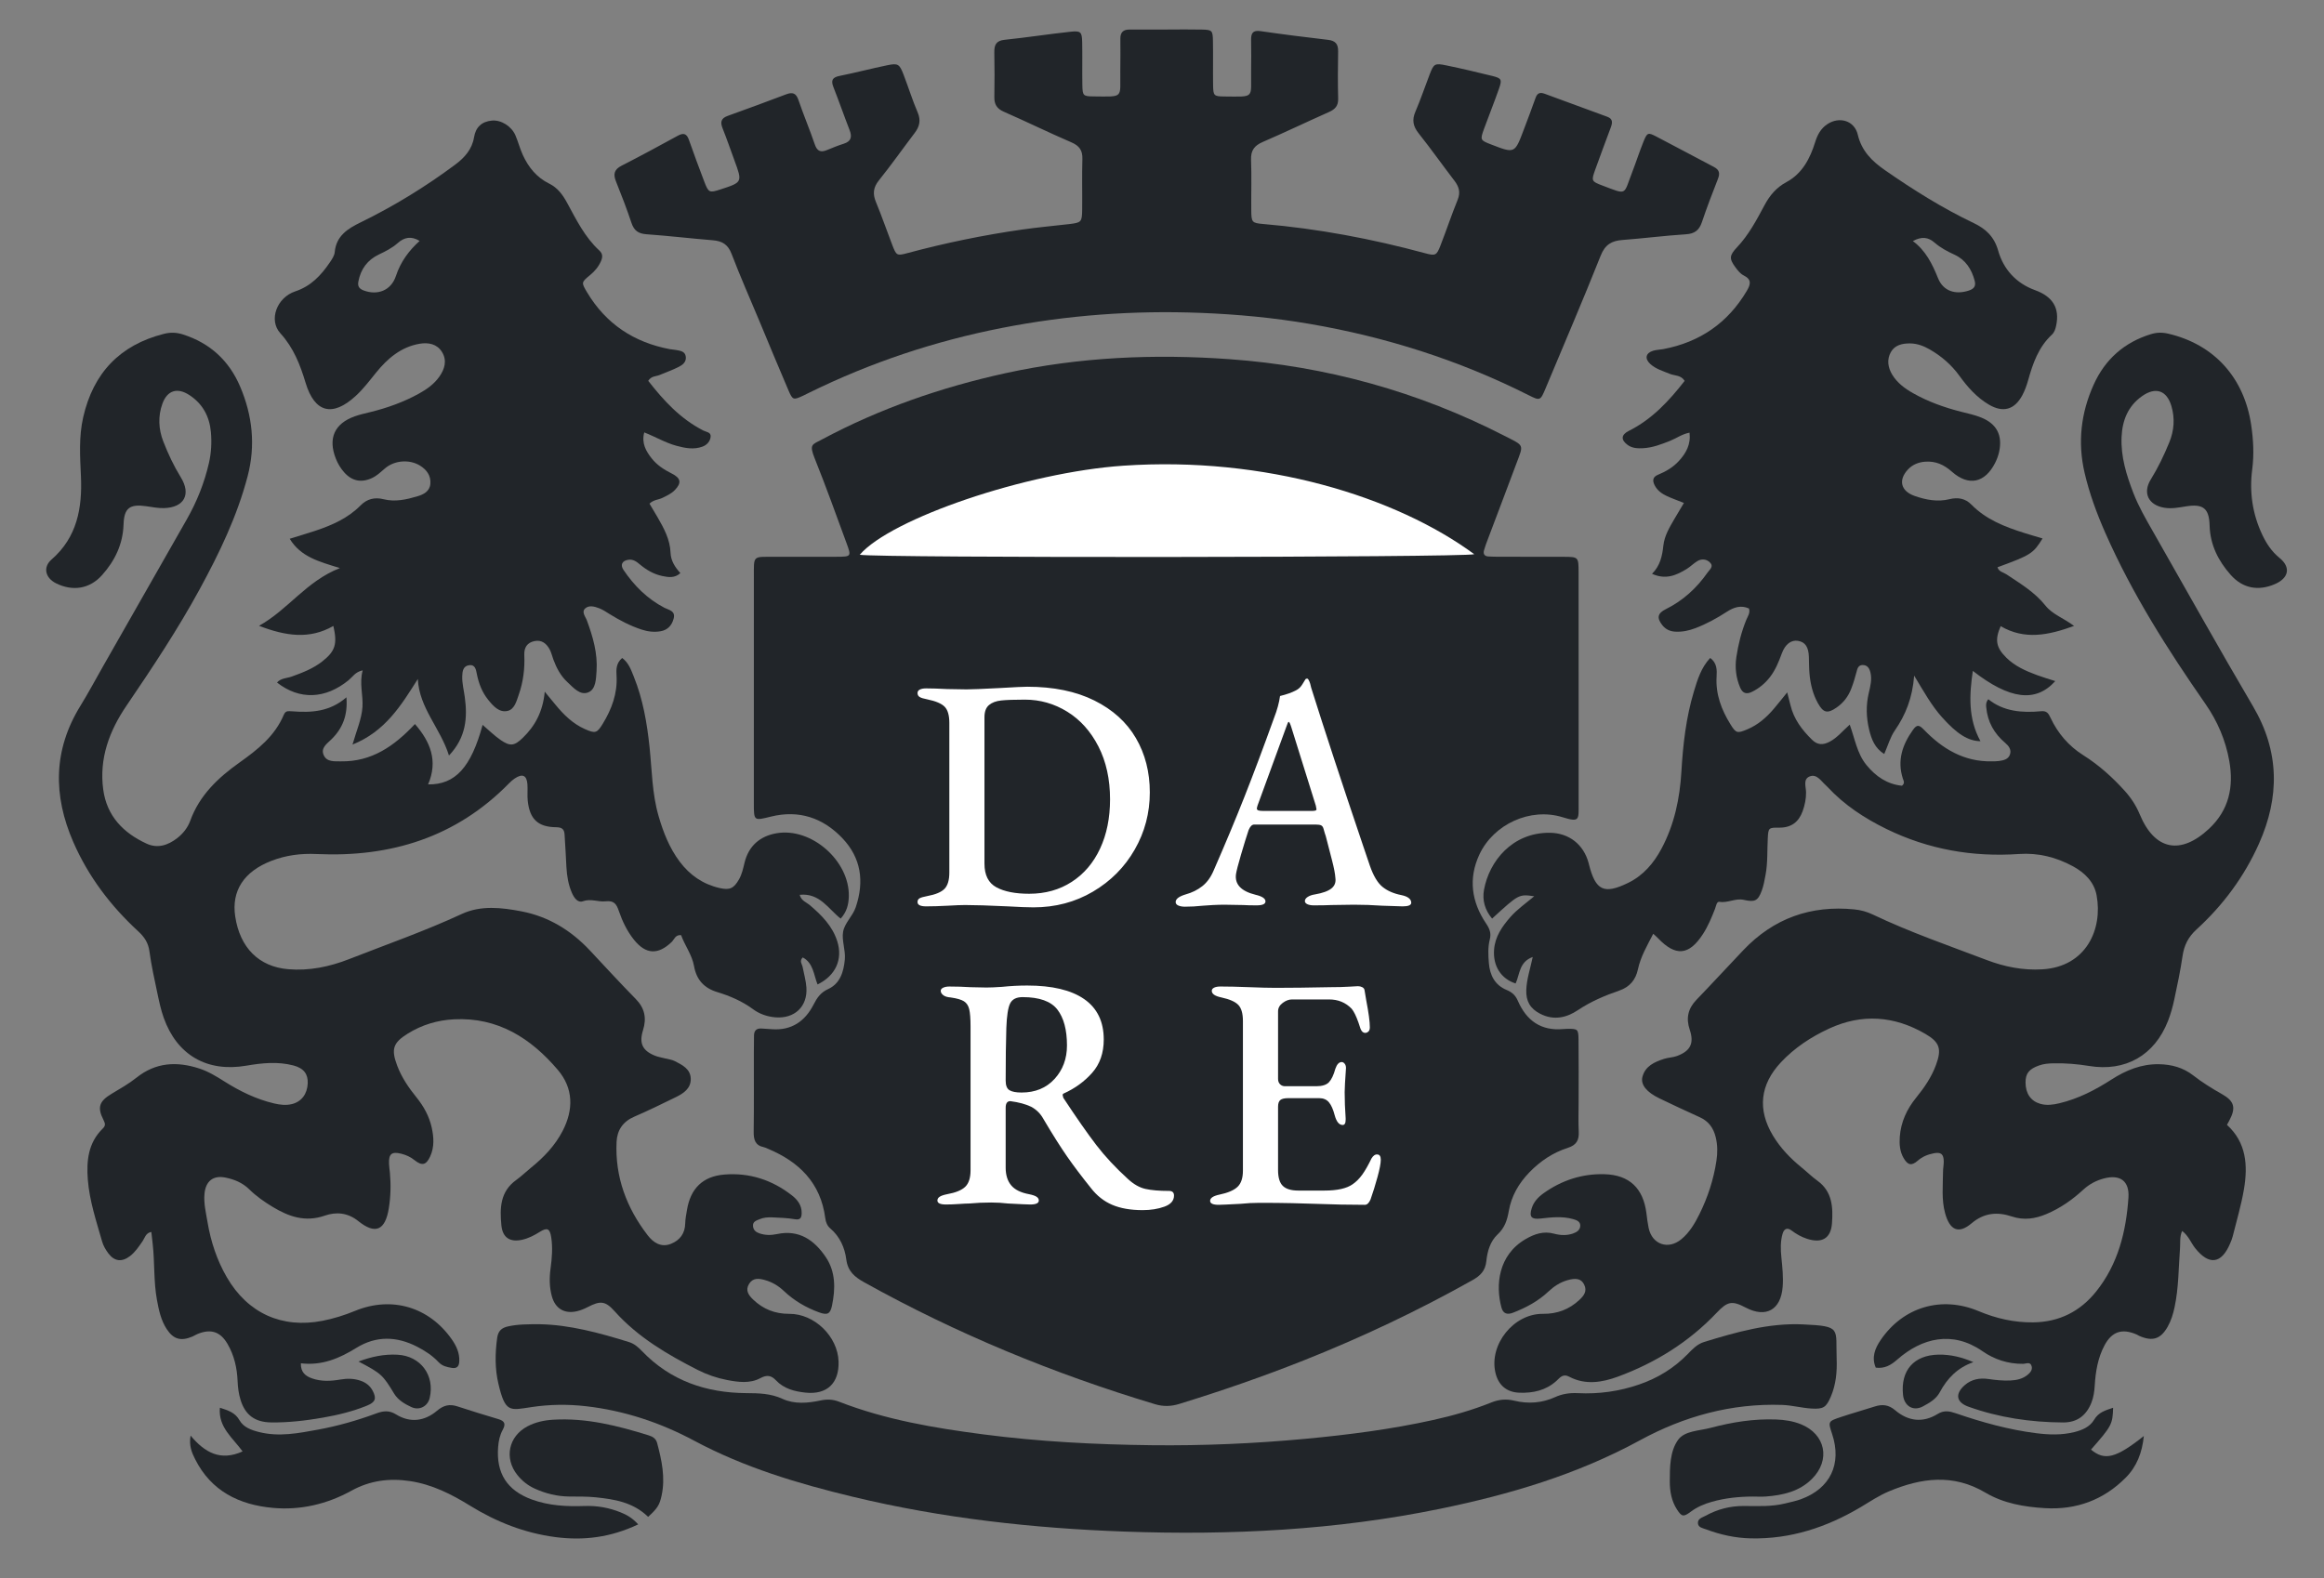 <?xml version="1.0" encoding="utf-8"?>
<!-- Generator: Adobe Illustrator 16.0.0, SVG Export Plug-In . SVG Version: 6.00 Build 0)  -->
<!DOCTYPE svg PUBLIC "-//W3C//DTD SVG 1.1//EN" "http://www.w3.org/Graphics/SVG/1.1/DTD/svg11.dtd">
<svg version="1.1" id="Layer_1" xmlns="http://www.w3.org/2000/svg" xmlns:xlink="http://www.w3.org/1999/xlink" x="0px" y="0px"
	 width="490.943px" height="333.47px" viewBox="0 0 490.943 333.47" enable-background="new 0 0 490.943 333.47"
	 xml:space="preserve">
<rect x="0" y="0" width="490.943" height="333.47" fill="#808080" stroke="none"/>
<g>
	<path fill-rule="evenodd" clip-rule="evenodd" fill="#212529" d="M159.252,145.625c0.001-7.83-0.006-15.659,0.004-23.489
		c0.007-4.968-0.372-4.447,4.631-4.476c4.28-0.025,8.561,0.008,12.841-0.01c3.101-0.013,3.144-0.047,2.108-2.864
		c-2.198-5.975-4.345-11.972-6.715-17.878c-1.235-3.079-0.542-2.944,1.504-4.039c12.236-6.543,25.207-11.031,38.741-14.001
		c15.633-3.432,31.469-4.107,47.339-2.971c20.416,1.463,39.852,6.831,58.111,16.197c4.302,2.206,4.071,1.702,2.453,6.037
		c-1.97,5.28-3.98,10.546-5.967,15.821c-0.294,0.781-0.599,1.562-0.815,2.366c-0.195,0.723,0.101,1.222,0.905,1.269
		c0.729,0.042,1.459,0.057,2.188,0.058c4.594,0.007,9.188-0.008,13.78,0.015c3.062,0.016,3.107,0.044,3.114,3.195
		c0.021,10.544,0.009,21.088,0.009,31.632c0,5.846-0.006,11.692,0.001,17.538c0.004,3.178,0.202,3.785-3.352,2.674
		c-6.819-2.131-14.612,1.437-17.616,7.88c-2.357,5.06-1.657,9.994,1.399,14.536c0.775,1.153,1.144,2.071,0.8,3.417
		c-0.417,1.626-0.324,3.326-0.191,4.988c0.203,2.562,1.278,4.653,3.764,5.678c1.146,0.472,1.86,1.137,2.357,2.285
		c1.804,4.166,4.88,6.399,9.581,5.969c0.312-0.028,0.625-0.048,0.938-0.049c2.132-0.009,2.269,0.058,2.297,2.303
		c0.054,4.384,0.02,8.769,0.021,13.153c0.001,2.088-0.084,4.18,0.025,6.262c0.095,1.817-0.482,2.855-2.336,3.446
		c-3.118,0.996-5.797,2.79-8.099,5.169c-2.244,2.321-3.789,4.991-4.34,8.163c-0.329,1.892-0.854,3.544-2.347,4.931
		c-1.584,1.472-2.186,3.604-2.398,5.669c-0.21,2.055-1.28,3.088-2.946,4.023c-11.484,6.449-23.357,12.069-35.595,16.932
		c-8.638,3.433-17.411,6.466-26.293,9.202c-1.768,0.545-3.379,0.604-5.177,0.063c-21.366-6.434-41.881-14.873-61.39-25.738
		c-2.02-1.125-3.481-2.311-3.807-4.838c-0.321-2.489-1.349-4.823-3.369-6.548c-0.664-0.566-0.96-1.314-1.073-2.188
		c-0.959-7.424-5.51-11.895-12.114-14.661c-0.289-0.121-0.574-0.273-0.876-0.335c-1.813-0.369-2.154-1.577-2.131-3.243
		c0.074-5.532,0.03-11.065,0.035-16.599c0.001-1.252,0.017-2.505,0.032-3.757c0.013-1.026,0.525-1.533,1.563-1.472
		c0.729,0.043,1.458,0.086,2.187,0.142c4.157,0.319,7.018-1.655,8.835-5.207c0.736-1.439,1.483-2.541,3.075-3.271
		c2.53-1.16,3.276-3.623,3.524-6.231c0.19-1.995-0.688-4.006-0.363-5.883c0.323-1.863,2.032-3.281,2.678-5.202
		c1.827-5.431,1.132-10.391-2.822-14.555c-4.097-4.314-9.184-6.039-15.107-4.572c-3.598,0.891-3.599,0.938-3.604-2.821
		C159.245,161.701,159.25,153.663,159.252,145.625z"/>
	<path fill-rule="evenodd" clip-rule="evenodd" fill="#212529" d="M73.182,147.349c0.309,3.794-0.812,6.584-3.184,8.893
		c-0.974,0.948-2.319,1.837-1.592,3.377c0.678,1.437,2.275,1.24,3.616,1.262c6.472,0.104,11.24-3.2,15.636-7.881
		c3.24,3.727,4.924,7.776,2.775,12.752c5.739,0.086,9.079-3.595,11.518-12.576c1.301,1.106,2.47,2.274,3.808,3.195
		c2.023,1.392,2.907,1.249,4.658-0.437c2.616-2.52,4.265-5.563,4.661-9.769c1.01,1.225,1.642,1.991,2.272,2.758
		c1.739,2.117,3.664,4.014,6.214,5.143c2.189,0.969,2.557,0.875,3.781-1.142c1.873-3.087,3.109-6.366,2.902-10.067
		c-0.075-1.328-0.142-2.691,1.188-3.816c1.39,1.029,1.887,2.543,2.452,3.938c1.937,4.781,2.797,9.818,3.332,14.919
		c0.51,4.872,0.525,9.804,1.911,14.565c0.998,3.431,2.281,6.713,4.445,9.601c2.148,2.866,4.927,4.779,8.429,5.586
		c2.151,0.496,3.017,0.091,4.115-1.838c0.629-1.104,0.875-2.332,1.175-3.55c0.872-3.528,3.257-5.572,6.719-6.182
		c7.394-1.302,15.488,5.837,15.299,13.344c-0.043,1.714-0.438,3.274-1.721,4.691c-2.604-2.045-4.427-5.471-8.658-5.028
		c0.333,1.269,1.426,1.573,2.15,2.19c2.492,2.122,4.764,4.4,5.788,7.622c1.206,3.793-0.32,7.258-4.163,9.128
		c-0.818-2.004-0.866-4.516-3.126-5.71c-0.786,0.767-0.141,1.403-0.021,2.048c0.267,1.434,0.695,2.854,0.792,4.298
		c0.271,4.051-2.512,6.657-6.596,6.309c-1.705-0.146-3.311-0.709-4.657-1.7c-2.311-1.701-4.871-2.81-7.577-3.629
		c-2.771-0.839-4.394-2.596-4.905-5.485c-0.423-2.395-1.951-4.351-2.737-6.551c-1.227-0.118-1.435,0.911-1.987,1.441
		c-2.878,2.766-5.458,2.658-7.962-0.459c-1.452-1.808-2.445-3.888-3.196-6.067c-0.475-1.379-0.935-2.281-2.806-2.062
		c-1.545,0.182-3.105-0.629-4.815-0.009c-1.063,0.385-1.845-0.744-2.286-1.744c-0.768-1.741-1.068-3.592-1.173-5.479
		c-0.126-2.29-0.233-4.582-0.389-6.87c-0.072-1.057-0.459-1.543-1.766-1.555c-3.89-0.034-5.619-1.737-6.022-5.627
		c-0.118-1.136,0.022-2.297-0.062-3.438c-0.141-1.919-1.04-2.323-2.681-1.237c-0.431,0.285-0.825,0.641-1.188,1.012
		c-11.193,11.439-25.046,15.688-40.692,14.954c-3.301-0.155-6.449,0.255-9.508,1.437c-5.823,2.25-8.473,6.326-7.662,11.738
		c0.994,6.628,5.004,10.634,11.176,11.163c4.471,0.383,8.769-0.52,12.872-2.126c7.963-3.119,16.042-5.938,23.818-9.545
		c4.031-1.871,8.402-1.365,12.624-0.551c5.716,1.102,10.469,4.026,14.438,8.257c3.215,3.426,6.383,6.897,9.677,10.245
		c1.911,1.942,2.34,4.063,1.55,6.587c-0.868,2.773-0.139,4.33,2.5,5.403c0.668,0.271,1.403,0.382,2.106,0.567
		c0.701,0.186,1.459,0.258,2.09,0.579c1.585,0.808,3.334,1.656,3.383,3.73c0.049,2.055-1.528,3.096-3.161,3.895
		c-2.905,1.422-5.813,2.847-8.781,4.127c-2.396,1.035-3.611,2.853-3.727,5.32c-0.348,7.407,2.104,13.943,6.576,19.745
		c1.188,1.541,2.832,2.636,4.922,1.795c1.889-0.759,2.966-2.199,3.005-4.344c0.017-0.933,0.216-1.864,0.367-2.791
		c0.733-4.504,3.291-7.119,7.878-7.5c5.302-0.44,10.114,1.129,14.313,4.416c1.173,0.919,2.063,2.079,2.04,3.703
		c-0.014,0.986-0.243,1.534-1.479,1.316c-1.533-0.27-3.11-0.309-4.671-0.385c-0.938-0.046-1.89,0.014-2.77,0.394
		c-0.65,0.28-1.448,0.486-1.359,1.458c0.076,0.831,0.609,1.271,1.363,1.526c1.224,0.415,2.453,0.417,3.706,0.148
		c4.667-0.999,7.887,1.277,10.305,4.867c2.111,3.135,2.047,6.733,1.305,10.284c-0.368,1.761-1.003,2.018-2.713,1.396
		c-2.775-1.009-5.299-2.483-7.445-4.52c-1.171-1.111-2.484-1.89-4.019-2.317c-1.262-0.353-2.525-0.512-3.34,0.827
		c-0.825,1.354-0.107,2.368,0.859,3.295c2.137,2.048,4.644,3.038,7.64,3.022c5.332-0.029,10.241,4.785,10.412,10.063
		c0.147,4.596-2.438,7.074-7.003,6.584c-2.301-0.247-4.537-0.812-6.221-2.595c-0.984-1.041-1.903-1.212-3.285-0.468
		c-2.214,1.192-4.68,0.854-7.054,0.396c-2.158-0.418-4.242-1.133-6.2-2.13c-6.436-3.279-12.625-6.902-17.527-12.376
		c-1.989-2.222-3.023-2.283-5.699-0.901c-0.733,0.379-1.521,0.706-2.323,0.887c-2.6,0.587-4.534-0.564-5.25-3.147
		c-0.536-1.934-0.551-3.911-0.278-5.904c0.298-2.176,0.47-4.376,0.141-6.556c-0.287-1.902-0.852-2.159-2.451-1.153
		c-1.163,0.732-2.357,1.348-3.693,1.646c-2.55,0.568-4.13-0.42-4.387-3.041c-0.353-3.594-0.282-7.135,3.119-9.574
		c1.098-0.788,2.071-1.747,3.124-2.599c2.705-2.187,5.078-4.662,6.692-7.777c2.335-4.504,2.289-9.023-1.014-12.906
		c-5.697-6.697-12.662-11.158-21.932-10.684c-3.506,0.179-6.78,1.162-9.766,3.02c-3.125,1.943-3.554,3.287-2.224,6.798
		c0.936,2.469,2.403,4.626,4.052,6.66c1.536,1.896,2.69,3.983,3.223,6.368c0.461,2.064,0.595,4.153-0.323,6.142
		c-0.84,1.818-1.71,2.047-3.33,0.752c-0.855-0.685-1.787-1.091-2.787-1.342c-2.03-0.509-2.666,0.058-2.568,2.164
		c0.029,0.625,0.126,1.247,0.183,1.87c0.229,2.507,0.168,5.006-0.23,7.494c-0.749,4.672-2.831,5.62-6.445,2.712
		c-2.234-1.798-4.692-1.988-7.08-1.154c-4.103,1.434-7.571,0.229-10.986-1.83c-1.793-1.08-3.506-2.285-5-3.753
		c-1.406-1.381-3.139-2.078-4.984-2.456c-2.621-0.536-4.207,0.761-4.446,3.45c-0.179,2.008,0.305,3.949,0.632,5.9
		c0.695,4.149,1.987,8.104,4.114,11.756c4.4,7.554,11.611,10.835,20.186,9.158c2.356-0.46,4.634-1.175,6.87-2.094
		c7.767-3.192,15.661-0.826,20.454,6.033c0.975,1.396,1.659,2.897,1.57,4.651c-0.051,0.997-0.462,1.548-1.587,1.358
		c-1.041-0.176-2-0.373-2.788-1.213c-1.296-1.379-2.882-2.419-4.558-3.276c-4.306-2.202-8.612-2.331-12.815,0.266
		c-3.527,2.179-7.202,3.793-11.716,3.253c-0.056,1.924,0.992,2.72,2.422,3.211c1.934,0.664,3.921,0.563,5.885,0.226
		c1.478-0.253,2.899-0.242,4.32,0.25c1.138,0.394,2.019,1.096,2.567,2.163c0.824,1.604,0.539,2.37-1.213,3.089
		c-3.006,1.232-6.146,1.991-9.341,2.547c-3.605,0.628-7.229,1.053-10.893,1.011c-3.438-0.04-5.493-1.542-6.493-4.774
		c-0.401-1.298-0.568-2.636-0.624-4.007c-0.113-2.741-0.722-5.393-2.109-7.783c-1.536-2.646-3.544-3.273-6.355-2.124
		c-0.385,0.157-0.737,0.394-1.121,0.556c-2.381,1.003-3.965,0.57-5.372-1.57c-1.228-1.869-1.681-4.014-2.079-6.185
		c-0.718-3.925-0.456-7.916-0.9-11.856c-0.093-0.824-0.187-1.648-0.284-2.509c-1.213,0.209-1.377,1.275-1.881,1.997
		c-0.779,1.116-1.525,2.259-2.615,3.096c-1.729,1.328-3.306,1.15-4.602-0.588c-0.553-0.741-1.051-1.598-1.301-2.479
		c-1.226-4.31-2.672-8.582-3.02-13.085c-0.305-3.944,0.07-7.757,3.117-10.748c0.613-0.603,0.629-1.007,0.202-1.839
		c-1.39-2.707-0.888-3.99,1.707-5.547c1.788-1.073,3.627-2.107,5.249-3.403c4.092-3.271,8.553-3.482,13.296-1.932
		c1.899,0.621,3.59,1.66,5.271,2.722c3.281,2.072,6.734,3.768,10.545,4.659c1.239,0.289,2.477,0.432,3.716,0.131
		c2.029-0.493,3.253-2.126,3.352-4.379c0.085-1.931-0.8-3.201-3.026-3.785c-3.292-0.865-6.624-0.525-9.936,0.045
		c-8.308,1.431-14.65-2.219-17.463-10.129c-0.591-1.663-0.963-3.412-1.328-5.145c-0.624-2.96-1.286-5.922-1.69-8.916
		c-0.244-1.803-1.087-3.026-2.368-4.205c-5.825-5.365-10.534-11.571-13.712-18.86c-4.281-9.818-4.26-19.422,1.486-28.75
		c1.696-2.753,3.22-5.613,4.821-8.424c5.891-10.337,11.786-20.672,17.671-31.012c2.129-3.74,3.709-7.695,4.674-11.9
		c0.497-2.167,0.61-4.353,0.417-6.538c-0.292-3.292-1.733-5.989-4.557-7.831c-2.52-1.643-4.661-1.014-5.689,1.835
		c-0.95,2.632-0.829,5.351,0.185,7.963c1.02,2.627,2.216,5.171,3.701,7.583c2.23,3.621,0.718,6.391-3.556,6.512
		c-1.238,0.035-2.489-0.222-3.726-0.399c-3.514-0.504-4.698,0.375-4.811,3.861c-0.136,4.178-1.845,7.685-4.548,10.705
		c-2.616,2.924-6.196,3.461-9.702,1.728c-2.285-1.13-2.83-3.406-0.957-5.036c5.428-4.722,6.504-10.935,6.205-17.596
		c-0.188-4.181-0.465-8.338,0.479-12.467c2.129-9.321,7.72-15.257,17.058-17.623c1.389-0.352,2.658-0.299,3.979,0.119
		c5.726,1.813,9.771,5.531,12.108,11.006c2.614,6.121,3.303,12.446,1.589,18.975c-2.218,8.449-5.97,16.238-10.124,23.858
		c-4.652,8.534-10.022,16.615-15.483,24.647c-3.605,5.302-5.781,11.126-4.896,17.69c0.755,5.599,4.236,9.164,9.164,11.434
		c2.324,1.07,4.502,0.345,6.438-1.145c1.265-0.974,2.26-2.245,2.793-3.719c1.942-5.375,5.91-9.089,10.345-12.244
		c3.892-2.769,7.52-5.611,9.417-10.15c0.229-0.549,0.621-0.791,1.21-0.732c0.208,0.021,0.417,0.015,0.625,0.031
		C65.819,150.63,69.717,150.378,73.182,147.349z"/>
	<path fill-rule="evenodd" clip-rule="evenodd" fill="#212529" d="M420.024,147.753c3.261,2.617,7.155,2.907,11.16,2.536
		c1.163-0.107,1.531,0.401,1.994,1.393c1.53,3.274,3.829,5.958,6.912,7.9c3.298,2.077,6.158,4.656,8.758,7.534
		c1.332,1.474,2.395,3.096,3.176,4.975c3.148,7.568,8.605,8.658,14.623,3.042c4.227-3.946,5.26-8.869,4.29-14.327
		c-0.774-4.366-2.479-8.38-5.025-12.041c-7.997-11.499-15.498-23.291-21.163-36.156c-1.812-4.113-3.361-8.315-4.382-12.704
		c-1.496-6.442-0.771-12.67,1.93-18.648c2.404-5.321,6.432-8.905,12.057-10.639c1.225-0.378,2.391-0.41,3.673-0.112
		c9.656,2.246,16.063,9.258,17.539,19.341c0.455,3.106,0.623,6.199,0.212,9.354c-0.619,4.748,0.046,9.372,2.1,13.744
		c0.891,1.898,1.987,3.58,3.683,4.962c2.423,1.975,1.934,4.245-0.96,5.506c-3.52,1.535-6.825,0.941-9.385-1.953
		c-2.611-2.951-4.327-6.341-4.439-10.419c-0.101-3.63-1.362-4.619-4.952-4.047c-1.547,0.246-3.082,0.563-4.662,0.289
		c-3.308-0.575-4.579-3.11-2.807-5.98c1.545-2.503,2.801-5.124,3.907-7.831c1.021-2.5,1.205-5.079,0.444-7.664
		c-0.984-3.341-3.354-4.111-6.198-2.102c-2.979,2.104-4.173,5.123-4.329,8.623c-0.186,4.159,1.022,8.046,2.497,11.863
		c1.096,2.833,2.614,5.455,4.114,8.084c7.033,12.329,13.941,24.732,21.146,36.959c5.632,9.559,5.671,19.184,1.258,29.062
		c-3.109,6.958-7.575,12.982-13.185,18.106c-1.742,1.591-2.617,3.344-2.95,5.614c-0.453,3.094-1.099,6.164-1.755,9.224
		c-0.326,1.523-0.751,3.046-1.317,4.496c-2.842,7.265-8.971,10.781-16.684,9.512c-2.489-0.409-4.97-0.609-7.479-0.561
		c-1.044,0.02-2.079,0.097-3.083,0.457c-2.107,0.757-2.853,1.67-2.849,3.587c0.004,2.339,1.096,3.933,3.118,4.517
		c1.348,0.389,2.68,0.2,4.019-0.117c4.018-0.95,7.606-2.819,11.051-5.034c3.034-1.95,6.283-3.279,9.979-3.22
		c2.685,0.044,5.142,0.712,7.292,2.395c1.895,1.481,3.938,2.741,6.032,3.923c2.633,1.485,2.999,2.89,1.546,5.605
		c-0.142,0.266-0.287,0.53-0.486,0.896c4.113,3.74,4.433,8.575,3.592,13.578c-0.569,3.385-1.567,6.697-2.394,10.038
		c-0.124,0.503-0.338,0.987-0.541,1.468c-1.824,4.314-4.452,4.646-7.381,0.96c-0.898-1.13-1.364-2.58-2.746-3.629
		c-0.561,1.249-0.36,2.493-0.45,3.675c-0.314,4.159-0.273,8.349-1.15,12.458c-0.308,1.439-0.734,2.836-1.459,4.115
		c-1.481,2.616-3.208,3.156-6.002,1.93c-0.19-0.083-0.36-0.215-0.551-0.297c-3.069-1.329-5.229-0.642-6.795,2.309
		c-1.395,2.627-1.879,5.517-2.055,8.452c-0.076,1.264-0.241,2.491-0.713,3.668c-1.083,2.701-3.013,4.178-5.988,4.161
		c-6.838-0.039-13.522-1.019-19.976-3.331c-2.594-0.93-2.888-2.714-0.784-4.558c1.434-1.257,3.19-1.56,4.997-1.295
		c1.559,0.229,3.108,0.387,4.677,0.312c1.267-0.061,2.498-0.326,3.521-1.129c0.579-0.454,1.14-1.051,0.947-1.85
		c-0.263-1.083-1.191-0.546-1.825-0.539c-3.146,0.032-6.059-0.918-8.554-2.656c-6.372-4.437-12.837-2.806-18.024,1.756
		c-1.344,1.182-2.656,1.947-4.538,1.707c-0.926-2.147-0.178-4.056,1.024-5.824c4.754-7.001,12.851-9.414,20.692-6.124
		c3.711,1.557,7.516,2.429,11.555,2.379c5.492-0.068,9.917-2.31,13.295-6.534c4.618-5.773,6.325-12.642,6.812-19.825
		c0.24-3.553-1.8-4.958-5.203-4.045c-1.638,0.439-3.075,1.202-4.344,2.372c-2.314,2.135-4.885,3.933-7.803,5.154
		c-2.359,0.988-4.725,1.356-7.304,0.497c-2.992-0.997-5.809-0.813-8.481,1.448c-2.755,2.33-4.599,1.475-5.591-2.128
		c-0.792-2.876-0.458-5.808-0.443-8.723c0.004-0.729,0.152-1.456,0.153-2.185c0.002-1.569-0.56-2.073-2.14-1.754
		c-1.215,0.246-2.349,0.675-3.352,1.557c-1.308,1.148-2.1,0.938-2.96-0.511c-0.835-1.405-0.947-2.978-0.831-4.552
		c0.231-3.122,1.494-5.842,3.451-8.248c1.723-2.118,3.255-4.359,4.2-6.933c1.223-3.327,0.805-4.771-2.222-6.534
		c-6.566-3.83-13.409-4.354-20.369-1.135c-3.811,1.763-7.299,4.052-10.195,7.152c-4.39,4.697-4.968,9.975-1.655,15.474
		c1.58,2.624,3.672,4.797,6.04,6.721c1.132,0.921,2.178,1.954,3.357,2.808c3.162,2.29,3.305,5.641,3.065,8.997
		c-0.229,3.201-2.149,4.278-5.275,3.263c-1.196-0.39-2.277-1.007-3.292-1.77c-0.906-0.681-1.57-0.319-1.866,0.703
		c-0.474,1.633-0.425,3.308-0.257,4.976c0.21,2.08,0.434,4.16,0.272,6.251c-0.375,4.859-3.529,6.625-7.793,4.385
		c-2.917-1.532-3.86-1.324-6.158,1.099c-5.85,6.168-12.895,10.549-20.821,13.476c-3.369,1.243-6.92,1.835-10.334,0.017
		c-1.336-0.711-1.966,0.244-2.676,0.886c-2.25,2.031-4.944,2.607-7.833,2.505c-2.728-0.098-4.47-1.627-5.069-4.264
		c-1.351-5.936,3.87-12.467,10.034-12.403c2.998,0.031,5.518-0.911,7.684-2.921c0.964-0.895,1.731-1.861,1.027-3.279
		c-0.588-1.183-1.65-1.461-3.563-0.897c-1.529,0.451-2.816,1.285-3.984,2.387c-2.154,2.032-4.726,3.41-7.478,4.473
		c-1.189,0.459-2.076,0.227-2.43-1.06c-1.289-4.691-0.73-11.115,5.1-14.498c1.858-1.078,3.776-1.741,5.97-1.15
		c1.325,0.356,2.673,0.437,4.014-0.022c0.858-0.293,1.572-0.782,1.553-1.727c-0.018-0.867-0.866-1.144-1.549-1.334
		c-2.262-0.632-4.556-0.371-6.843-0.109c-1.929,0.222-2.43-0.351-1.865-2.169c0.421-1.356,1.352-2.349,2.471-3.151
		c3.854-2.768,8.187-4.181,12.913-4.048c5.271,0.148,8.192,2.996,8.851,8.255c0.129,1.036,0.252,2.077,0.466,3.097
		c0.735,3.504,4.133,4.679,6.904,2.394c1.732-1.429,2.85-3.334,3.824-5.297c1.773-3.572,3.001-7.34,3.596-11.292
		c0.25-1.659,0.252-3.318-0.152-4.976c-0.476-1.95-1.5-3.382-3.376-4.225c-2.854-1.283-5.685-2.623-8.507-3.977
		c-2.684-1.287-4.027-2.889-3.599-4.548c0.595-2.295,2.56-3.152,4.581-3.807c0.885-0.285,1.866-0.288,2.732-0.61
		c2.85-1.058,3.646-2.696,2.678-5.559c-0.82-2.425-0.362-4.458,1.419-6.307c3.332-3.459,6.584-6.994,9.892-10.477
		c6.404-6.743,14.257-9.55,23.488-8.625c1.373,0.138,2.638,0.491,3.887,1.086c7.828,3.734,16.025,6.557,24.118,9.633
		c3.729,1.417,7.615,2.181,11.655,1.945c9.333-0.543,12.815-8.526,11.495-15.641c-0.525-2.831-2.51-4.781-4.984-6.128
		c-3.553-1.932-7.34-2.887-11.432-2.604c-9.778,0.677-19.138-0.965-27.976-5.284c-4.628-2.262-8.89-5.056-12.427-8.856
		c-0.143-0.152-0.29-0.302-0.445-0.44c-0.987-0.88-1.861-2.401-3.354-1.809c-1.44,0.573-0.772,2.186-0.761,3.356
		c0.015,1.391-0.262,2.711-0.72,3.983c-0.827,2.301-2.427,3.514-4.983,3.483c-2.194-0.026-2.264,0.065-2.381,2.177
		c-0.144,2.604,0.014,5.227-0.473,7.808c-0.212,1.124-0.406,2.272-0.803,3.338c-0.798,2.147-1.45,2.467-3.793,1.936
		c-1.768-0.4-3.376,0.714-5.159,0.412c-0.575-0.098-0.704,0.93-0.919,1.482c-0.722,1.851-1.478,3.681-2.564,5.354
		c-2.931,4.513-5.765,4.761-9.494,0.842c-0.281-0.296-0.597-0.56-0.992-0.927c-1.288,2.506-2.665,4.836-3.238,7.526
		c-0.473,2.215-1.733,3.717-3.92,4.473c-3.055,1.056-5.998,2.291-8.73,4.122c-2.393,1.604-5.096,2.27-7.992,0.787
		c-2.139-1.095-3.022-2.693-2.941-5.027c0.08-2.295,0.836-4.462,1.362-6.976c-2.899,1.043-2.714,3.69-3.617,5.598
		c-3.093-0.991-4.81-3.706-4.549-7.142c0.209-2.751,1.683-4.879,3.428-6.875c1.424-1.63,3.216-2.87,5.051-4.41
		c-3.249-0.465-3.249-0.465-8.896,4.717c-1.517-1.794-2.111-3.876-1.711-6.091c1.089-6.011,5.965-12.119,13.898-12.043
		c4.068,0.039,7.162,2.476,8.206,6.413c0.026,0.101,0.051,0.202,0.077,0.304c1.388,5.496,3.17,6.348,8.236,3.885
		c3.231-1.569,5.442-4.173,7.095-7.277c2.7-5.073,3.852-10.569,4.187-16.247c0.339-5.748,0.983-11.444,2.654-16.971
		c0.748-2.474,1.506-4.982,3.429-7.054c1.452,1.085,1.438,2.533,1.352,3.977c-0.221,3.706,1.028,6.981,2.931,10.054
		c1.174,1.897,1.438,1.948,3.556,1.059c2.269-0.952,4.063-2.529,5.634-4.379c0.873-1.028,1.705-2.091,2.795-3.431
		c0.265,1.037,0.488,1.856,0.684,2.682c0.701,2.958,2.438,5.255,4.567,7.336c1.167,1.141,2.337,1.125,3.69,0.422
		c1.608-0.835,2.718-2.244,4.267-3.621c1.09,2.981,1.544,6.096,3.528,8.527c1.99,2.438,4.418,4.073,7.511,4.381
		c0.685-0.559,0.336-1.038,0.185-1.508c-1.234-3.839-0.096-7.167,2.138-10.3c0.849-1.19,1.323-1.055,2.326-0.017
		c3.888,4.022,8.443,6.779,14.294,6.67c0.521-0.01,1.049,0.004,1.563-0.073c0.94-0.141,1.934-0.331,2.298-1.356
		c0.37-1.04-0.273-1.855-0.985-2.456c-2.354-1.984-3.737-4.451-4.019-7.522C419.541,148.957,419.499,148.429,420.024,147.753z"/>
	<path fill-rule="evenodd" clip-rule="evenodd" fill="#212529" d="M246.713,6.236c2.401,0,4.805-0.044,7.205,0.013
		c2.132,0.051,2.274,0.186,2.315,2.378c0.06,3.131-0.016,6.265,0.033,9.397c0.035,2.178,0.16,2.347,2.326,2.363
		c6.611,0.048,5.626,0.485,5.706-5.332c0.03-2.192,0.034-4.386-0.003-6.578c-0.023-1.392,0.309-2.143,1.976-1.9
		c4.748,0.689,9.51,1.288,14.275,1.842c1.547,0.18,2.16,0.876,2.132,2.422c-0.061,3.34-0.075,6.683,0.008,10.022
		c0.038,1.502-0.645,2.234-1.933,2.806c-4.675,2.076-9.286,4.298-13.981,6.324c-1.772,0.765-2.563,1.782-2.487,3.768
		c0.137,3.545,0.01,7.099,0.045,10.648c0.025,2.572,0.124,2.719,2.548,2.927c11.574,0.992,22.936,3.132,34.141,6.165
		c2.219,0.601,2.457,0.494,3.275-1.609c1.251-3.209,2.339-6.484,3.636-9.673c0.643-1.581,0.277-2.777-0.688-4.038
		c-2.538-3.314-4.951-6.727-7.547-9.995c-1.174-1.477-1.456-2.813-0.699-4.571c1.114-2.586,2.007-5.266,3.022-7.896
		c0.867-2.247,1.07-2.406,3.479-1.907c3.269,0.677,6.521,1.437,9.762,2.242c1.915,0.477,2.074,0.745,1.432,2.598
		c-0.99,2.859-2.134,5.666-3.168,8.51c-0.886,2.432-0.846,2.469,1.529,3.386c4.941,1.907,4.943,1.908,6.831-3.11
		c0.846-2.247,1.706-4.49,2.504-6.754c0.361-1.025,0.943-1.234,1.919-0.872c4.402,1.636,8.813,3.249,13.225,4.859
		c1.242,0.453,1.107,1.299,0.741,2.277c-1.098,2.933-2.187,5.869-3.25,8.814c-0.889,2.462-0.869,2.558,1.483,3.444
		c5.346,2.015,4.404,2.065,6.278-2.771c0.829-2.141,1.527-4.334,2.387-6.463c0.791-1.96,0.954-2.036,2.698-1.134
		c4.081,2.109,8.109,4.317,12.186,6.435c1.188,0.617,1.316,1.368,0.852,2.549c-1.188,3.01-2.339,6.038-3.372,9.104
		c-0.577,1.713-1.523,2.466-3.392,2.583c-4.476,0.282-8.932,0.867-13.405,1.202c-2.292,0.171-3.666,0.979-4.595,3.313
		c-3.741,9.407-7.737,18.712-11.645,28.053c-1.091,2.606-1.145,2.654-3.575,1.43c-14.659-7.383-30.13-12.303-46.277-15.067
		c-7.613-1.304-15.295-2.024-23.035-2.326c-14.152-0.551-28.153,0.469-42.038,3.2c-14.109,2.775-27.639,7.285-40.551,13.628
		c-0.469,0.23-0.931,0.473-1.405,0.691c-1.99,0.917-2.161,0.923-3.032-1.098c-2.106-4.889-4.124-9.815-6.177-14.728
		c-1.973-4.719-4.045-9.401-5.869-14.177c-0.755-1.978-1.982-2.699-3.94-2.858c-4.68-0.382-9.346-0.939-14.029-1.272
		c-1.709-0.122-2.624-0.76-3.167-2.391c-0.989-2.969-2.122-5.894-3.286-8.8c-0.613-1.53-0.357-2.502,1.185-3.291
		c3.996-2.043,7.946-4.179,11.882-6.336c1.219-0.668,1.885-0.458,2.35,0.865c1.039,2.954,2.125,5.891,3.241,8.816
		c0.905,2.372,1.077,2.426,3.424,1.664c4.654-1.512,4.653-1.512,2.954-6.128c-0.83-2.253-1.605-4.528-2.495-6.758
		c-0.523-1.309-0.38-2.136,1.073-2.655c4.129-1.474,8.237-3.006,12.341-4.551c1.314-0.495,2.092-0.302,2.595,1.182
		c1.073,3.161,2.386,6.241,3.46,9.401c0.5,1.473,1.271,1.73,2.587,1.186c1.157-0.479,2.322-0.952,3.515-1.329
		c1.583-0.5,1.809-1.448,1.247-2.891c-1.174-3.016-2.233-6.076-3.418-9.087c-0.565-1.438-0.206-2.055,1.327-2.361
		c3.376-0.674,6.709-1.56,10.083-2.253c2.262-0.465,2.551-0.253,3.436,2.057c1.008,2.632,1.848,5.333,2.955,7.921
		c0.718,1.68,0.39,2.991-0.638,4.345c-2.523,3.325-4.931,6.742-7.541,9.996c-1.209,1.507-1.356,2.852-0.637,4.586
		c1.241,2.986,2.282,6.055,3.449,9.073c0.869,2.248,0.963,2.327,3.192,1.728c7.97-2.143,16.038-3.806,24.204-4.977
		c3.302-0.474,6.63-0.768,9.945-1.155c2.61-0.306,2.749-0.426,2.778-3.093c0.04-3.549-0.064-7.102,0.046-10.649
		c0.057-1.842-0.637-2.809-2.334-3.54c-4.792-2.065-9.48-4.372-14.261-6.463c-1.479-0.647-2.032-1.568-2.004-3.111
		c0.055-3.132,0.053-6.266-0.006-9.397c-0.03-1.579,0.343-2.505,2.177-2.694c4.668-0.48,9.31-1.212,13.977-1.71
		c2.111-0.225,2.36,0.072,2.406,2.193c0.065,3.027-0.016,6.057,0.039,9.084c0.04,2.214,0.16,2.378,2.3,2.396
		c6.61,0.057,5.633,0.467,5.714-5.329c0.032-2.297,0.031-4.594,0.015-6.891c-0.009-1.3,0.597-1.912,1.892-1.906
		c2.715,0.012,5.429,0.004,8.144,0.004C246.713,6.25,246.713,6.243,246.713,6.236z"/>
	<path fill-rule="evenodd" clip-rule="evenodd" fill="#212529" d="M114.111,279.827c6.12,0.112,12.46,1.8,18.754,3.764
		c1.169,0.365,1.984,1.107,2.781,1.937c6.013,6.254,13.54,8.796,22.022,8.853c2.621,0.018,5.131,0.059,7.615,1.203
		c2.536,1.169,5.324,0.927,8.007,0.358c1.38-0.292,2.615-0.271,3.957,0.251c9.805,3.814,20.091,5.554,30.456,6.904
		c11.815,1.541,23.707,2.155,35.6,2.29c10.848,0.124,21.696-0.341,32.52-1.355c9.053-0.849,18.04-2.001,26.92-3.968
		c4.188-0.928,8.299-2.099,12.277-3.697c1.605-0.645,3.147-0.804,4.873-0.385c2.906,0.707,5.843,0.505,8.585-0.741
		c1.583-0.72,3.157-0.939,4.858-0.854c4.425,0.226,8.74-0.389,12.939-1.831c3.92-1.348,7.355-3.451,10.252-6.428
		c1.019-1.047,2.014-2.112,3.49-2.564c6.803-2.081,13.642-4.039,20.854-3.707c8.244,0.38,6.884,0.818,7.121,7.292
		c0.101,2.726-0.143,5.434-1.239,7.986c-0.983,2.288-1.58,2.65-4.065,2.506c-2.085-0.121-4.104-0.693-6.209-0.766
		c-10.736-0.37-20.767,2.417-30.047,7.476c-13.282,7.241-27.522,11.452-42.195,14.468c-22.011,4.525-44.294,5.623-66.687,4.82
		c-19.335-0.694-38.511-2.816-57.362-7.349c-11.595-2.787-22.964-6.192-33.561-11.865c-7.141-3.822-14.756-6.352-22.847-7.278
		c-3.854-0.441-7.7-0.39-11.549,0.192c-4.55,0.688-5.492,1.238-6.945-4.943c-0.747-3.176-0.708-6.396-0.266-9.647
		c0.212-1.557,0.986-2.177,2.324-2.471C109.401,279.824,111.489,279.818,114.111,279.827z"/>
	<path fill-rule="evenodd" clip-rule="evenodd" fill="#212529" d="M134.823,322.116c-5.866,2.786-11.569,3.46-17.473,2.692
		c-6.518-0.848-12.498-3.207-18.07-6.651c-3.928-2.429-8-4.481-12.647-5.184c-4.366-0.66-8.468-0.137-12.398,2.031
		c-5.144,2.838-10.747,4.157-16.584,3.629c-7.124-0.645-13.055-3.554-16.434-10.298c-0.687-1.37-1.331-2.831-0.954-4.971
		c2.995,3.575,6.296,5.454,10.985,3.337c-2.052-2.858-5.177-5.092-4.796-9.236c1.734,0.569,3.204,0.997,4.135,2.638
		c0.861,1.517,2.511,2.095,4.177,2.512c4.189,1.049,8.305,0.235,12.4-0.517c4.209-0.772,8.328-1.952,12.346-3.436
		c1.45-0.534,2.698-0.685,4.132,0.203c3.025,1.871,6.062,1.451,8.693-0.771c1.378-1.164,2.648-1.448,4.283-0.915
		c2.875,0.937,5.762,1.839,8.661,2.695c1.349,0.399,1.603,1.027,0.917,2.275c-0.602,1.094-0.866,2.332-0.965,3.602
		c-0.436,5.563,1.877,9.188,7.124,11.109c3.598,1.317,7.341,1.506,11.111,1.372c2.653-0.095,5.193,0.352,7.641,1.344
		C132.352,320.083,133.531,320.706,134.823,322.116z"/>
	<path fill-rule="evenodd" clip-rule="evenodd" fill="#212529" d="M446.393,297.475c-0.096,3.483-0.306,3.875-4.671,8.841
		c2.884,2.405,5.236,1.833,11.161-2.869c-0.358,3.537-1.494,6.453-3.83,8.803c-4.682,4.71-10.416,6.825-17.015,6.441
		c-4.405-0.257-8.785-1.004-12.62-3.28c-6.815-4.046-13.57-3.127-20.404-0.262c-2.126,0.892-4.028,2.188-6.002,3.359
		c-7.14,4.231-14.773,6.755-23.171,6.568c-3.271-0.073-6.414-0.771-9.463-1.916c-0.657-0.247-1.572-0.367-1.683-1.196
		c-0.141-1.059,0.91-1.286,1.598-1.664c2.512-1.385,5.209-2.084,8.092-2.068c2.918,0.017,5.849,0.174,8.722-0.536
		c1.112-0.274,2.246-0.498,3.319-0.888c6.218-2.256,8.702-7.465,6.612-13.774c-0.876-2.643-0.89-2.683,1.81-3.588
		c2.373-0.796,4.788-1.465,7.17-2.234c1.604-0.519,2.95-0.39,4.332,0.785c2.744,2.335,5.848,2.721,8.973,0.793
		c1.354-0.835,2.508-0.602,3.843-0.145c5.535,1.895,11.155,3.469,16.979,4.205c2.707,0.342,5.401,0.431,8.084-0.24
		c1.677-0.42,3.281-1.126,4.146-2.593C443.338,298.383,444.815,298.02,446.393,297.475z"/>
	<path fill-rule="evenodd" clip-rule="evenodd" fill="#212529" d="M370.249,316.239c-2.93,0.011-5.82,0.314-8.649,1.113
		c-1.617,0.456-3.127,1.106-4.484,2.129c-1.463,1.102-1.863,1.028-2.846-0.492c-1.169-1.808-1.528-3.839-1.527-5.965
		c0.001-3.05,0.028-6.344,1.738-8.75c1.383-1.947,4.468-1.913,6.861-2.548c4.546-1.206,9.159-1.955,13.893-1.771
		c1.787,0.07,3.529,0.335,5.186,0.998c5.23,2.094,6.348,7.586,2.341,11.567c-2.674,2.657-6.104,3.433-9.7,3.707
		C372.129,316.299,371.187,316.239,370.249,316.239z"/>
	<path fill-rule="evenodd" clip-rule="evenodd" fill="#212529" d="M136.917,320.528c-3.19-3.105-7.113-3.718-11.073-4.131
		c-1.859-0.194-3.745-0.146-5.62-0.167c-2.541-0.028-4.94-0.618-7.247-1.665c-1.458-0.661-2.678-1.631-3.666-2.857
		c-2.858-3.548-1.897-8.207,2.137-10.319c1.677-0.878,3.508-1.275,5.407-1.389c6.996-0.419,13.641,1.265,20.228,3.322
		c0.84,0.263,1.491,0.691,1.735,1.606c0.973,3.643,1.762,7.299,0.946,11.093C139.334,318.02,138.896,318.72,136.917,320.528z"/>
	<path fill-rule="evenodd" clip-rule="evenodd" fill="#212529" d="M75.737,287.701c2.722-1.016,5.423-1.597,8.251-1.436
		c4.881,0.277,7.904,4.367,6.784,9.146c-0.409,1.742-2.168,2.718-3.883,1.913c-1.389-0.651-2.801-1.466-3.633-2.84
		C80.852,290.514,80.558,290.238,75.737,287.701z"/>
	<path fill-rule="evenodd" clip-rule="evenodd" fill="#212529" d="M416.87,287.838c-3.339,1.159-5.522,3.422-7.099,6.369
		c-0.778,1.455-2.197,2.238-3.542,2.971c-2.054,1.117-3.964-0.055-4.214-2.404c-0.555-5.2,2.303-8.438,7.495-8.527
		C412.049,286.204,414.456,286.787,416.87,287.838z"/>
	<path fill-rule="evenodd" clip-rule="evenodd" fill="#FFFFFF" d="M181.626,117.224c6.59-7.664,35.247-17.428,55.701-18.82
		c29.847-2.031,57.561,6.522,74.105,18.706C309.306,117.817,184.711,117.927,181.626,117.224z"/>
	<path fill-rule="evenodd" clip-rule="evenodd" fill="#212529" d="M148.576,90.977c-4.856-2.484-8.403-6.354-11.639-10.507
		c0.679-1.049,1.625-0.912,2.373-1.22c1.349-0.554,2.727-1.052,4.029-1.702c0.834-0.416,1.668-1.036,1.539-2.148
		c-0.142-1.217-1.206-1.276-2.121-1.454c-0.409-0.08-0.833-0.083-1.242-0.161c-7.592-1.435-13.502-5.333-17.492-12.009
		c-1.249-2.089-1.233-2.115,0.642-3.658c0.986-0.811,1.779-1.758,2.29-2.931c0.357-0.82,0.423-1.542-0.349-2.252
		c-3.057-2.813-4.857-6.496-6.8-10.068c-0.917-1.685-2-3.19-3.765-4.055c-2.666-1.306-4.411-3.464-5.607-6.091
		c-0.603-1.324-0.967-2.755-1.537-4.096c-0.829-1.952-3.037-3.33-4.983-3.146c-2.142,0.203-3.417,1.378-3.771,3.526
		c-0.42,2.543-1.992,4.302-3.971,5.776c-6.292,4.688-12.949,8.771-20.003,12.215c-2.673,1.305-5.14,2.821-5.454,6.272
		c-0.071,0.773-0.608,1.554-1.072,2.233c-1.845,2.7-3.954,4.968-7.272,6.07c-3.916,1.301-5.666,6.081-3.15,8.845
		c2.798,3.073,4.185,6.644,5.334,10.464c1.903,6.327,5.675,7.303,10.587,2.79c1.619-1.488,2.938-3.24,4.318-4.947
		c2.404-2.973,5.254-5.408,9.178-6.084c1.833-0.316,3.665,0.022,4.722,1.716c1.123,1.8,0.595,3.635-0.569,5.268
		c-1.112,1.561-2.649,2.647-4.308,3.563c-3.219,1.776-6.648,3-10.209,3.881c-1.112,0.275-2.24,0.52-3.317,0.903
		c-4.307,1.531-5.696,4.657-4.019,8.926c0.424,1.08,1.016,2.065,1.783,2.928c1.655,1.861,3.671,2.242,5.935,1.157
		c1.05-0.504,1.858-1.323,2.74-2.06c2.006-1.678,5.153-1.883,7.33-0.535c1.424,0.882,2.343,2.144,2.186,3.871
		c-0.146,1.598-1.463,2.244-2.779,2.631c-2.307,0.679-4.669,1.215-7.088,0.606c-1.894-0.477-3.512-0.071-4.874,1.307
		c-2.647,2.679-5.968,4.155-9.458,5.322c-1.748,0.585-3.518,1.103-5.51,1.724c2.34,3.841,6.159,4.813,10.602,6.192
		c-7.146,2.801-10.872,8.744-17.084,12.201c5.59,2.147,10.644,2.938,15.706,0.03c0.874,3.834,0.406,5.334-2.356,7.504
		c-1.913,1.502-4.15,2.364-6.418,3.183c-1.05,0.38-2.302,0.318-3.131,1.269c4.757,3.731,10.215,3.523,15.145-0.513
		c0.818-0.67,1.394-1.742,2.954-2.06c-0.751,2.772,0.124,5.225-0.047,7.729c-0.178,2.601-1.26,4.969-2.102,7.949
		c6.913-2.765,10.262-8.258,13.796-13.854c0.3,6.157,4.764,10.372,6.58,16.174c3.642-3.846,3.929-8.021,3.337-12.368
		c-0.196-1.443-0.572-2.861-0.537-4.335c0.027-1.099,0.173-2.226,1.487-2.389c1.288-0.16,1.425,0.995,1.606,1.896
		c0.399,1.978,1.11,3.826,2.372,5.396c1.053,1.31,2.329,2.788,4.121,2.372c1.474-0.341,1.889-2.09,2.367-3.461
		c0.939-2.692,1.285-5.49,1.159-8.324c-0.073-1.638,0.623-2.644,2.138-2.967c1.542-0.329,2.596,0.533,3.265,1.843
		c0.329,0.644,0.487,1.374,0.741,2.058c0.661,1.781,1.542,3.452,2.945,4.749c1.28,1.183,2.715,2.939,4.5,2.15
		c1.528-0.675,1.558-2.788,1.674-4.474c0.258-3.74-0.767-7.229-2.035-10.679c-0.304-0.828-1.192-1.782-0.366-2.548
		c0.807-0.749,2.008-0.408,2.984-0.028c0.769,0.3,1.47,0.782,2.179,1.221c2.137,1.321,4.351,2.479,6.745,3.269
		c1.312,0.432,2.659,0.59,4.016,0.357c1.489-0.255,2.375-1.219,2.76-2.655c0.452-1.686-1.008-1.818-1.946-2.307
		c-3.612-1.883-6.393-4.66-8.644-7.994c-0.738-1.093-0.276-1.95,1.013-2.149c1.055-0.163,1.771,0.423,2.506,1.034
		c1.383,1.147,2.917,2.035,4.693,2.402c1.287,0.266,2.604,0.484,3.802-0.622c-1.189-1.296-2.013-2.662-2.073-4.271
		c-0.105-2.84-1.405-5.199-2.762-7.556c-0.556-0.967-1.139-1.918-1.69-2.846c0.877-0.845,1.889-0.806,2.715-1.213
		c0.941-0.463,1.899-0.888,2.635-1.653c1.466-1.523,1.299-2.525-0.658-3.506c-1.61-0.807-3.104-1.768-4.216-3.179
		c-1.216-1.542-2.193-3.218-1.582-5.503c2.412,0.945,4.482,2.201,6.804,2.827c1.833,0.495,3.684,0.862,5.534,0.163
		c0.931-0.352,1.595-1.125,1.689-2.094C150.215,91.314,149.176,91.284,148.576,90.977z M83.642,58.305
		c-1.036,3.126-3.923,4.159-6.814,3.073c-0.966-0.363-1.306-0.899-1.125-1.873c0.491-2.637,1.933-4.592,4.336-5.728
		c1.419-0.671,2.8-1.364,3.974-2.41c1.392-1.241,2.869-1.533,4.632-0.458C86.357,52.985,84.634,55.313,83.642,58.305z"/>
	<path fill-rule="evenodd" clip-rule="evenodd" fill="#212529" d="M423.82,138.961c-2.165-2.148-2.446-3.772-1.179-6.646
		c5.051,2.951,10.02,1.94,15.506-0.05c-2.294-1.698-4.597-2.466-6.033-4.279c-2.262-2.853-5.311-4.65-8.251-6.621
		c-0.66-0.442-1.62-0.545-1.894-1.494c7.066-2.593,7.545-2.893,9.518-6.09c-1.315-0.394-2.593-0.756-3.858-1.157
		c-4.102-1.3-8.074-2.827-11.182-6.003c-1.269-1.298-2.86-1.578-4.616-1.141c-2.53,0.629-5.004,0.146-7.375-0.686
		c-2.944-1.032-3.483-3.372-1.401-5.592c0.969-1.032,2.224-1.538,3.624-1.641c2.2-0.162,3.955,0.605,5.647,2.106
		c3.55,3.149,6.993,2.377,9.133-1.838c0.374-0.737,0.675-1.537,0.851-2.343c0.761-3.486-0.485-5.925-3.8-7.264
		c-1.344-0.543-2.789-0.849-4.202-1.208c-3.556-0.903-6.991-2.125-10.187-3.936c-1.73-0.981-3.338-2.164-4.396-3.916
		c-0.925-1.531-1.156-3.214-0.28-4.768c0.846-1.497,2.429-1.844,4.076-1.826c1.509,0.017,2.868,0.543,4.143,1.276
		c2.469,1.421,4.579,3.243,6.263,5.574c1.719,2.38,3.662,4.576,6.229,6.084c2.997,1.761,5.402,1.092,7.053-1.972
		c0.538-1.001,0.93-2.104,1.237-3.202c0.996-3.548,2.188-6.978,4.985-9.582c0.563-0.524,0.773-1.207,0.928-1.938
		c0.77-3.646-0.656-6.117-4.439-7.487c-4.037-1.462-6.697-4.437-7.806-8.351c-0.849-2.994-2.663-4.634-5.142-5.818
		c-6.611-3.159-12.79-7.027-18.79-11.201c-2.698-1.877-4.91-4.02-5.727-7.487c-0.704-2.995-3.898-3.922-6.451-2.216
		c-1.363,0.911-2.069,2.224-2.556,3.792c-1.073,3.458-2.727,6.64-6.052,8.429c-2.144,1.153-3.527,2.804-4.641,4.881
		c-1.673,3.124-3.331,6.272-5.797,8.887c-1.624,1.723-1.709,2.398-0.378,4.212c0.486,0.663,1.054,1.396,1.759,1.745
		c1.748,0.866,1.481,1.897,0.667,3.274c-4.02,6.79-9.924,10.839-17.642,12.303c-0.717,0.136-1.47,0.136-2.159,0.35
		c-1.563,0.482-1.817,1.674-0.577,2.799c1.183,1.072,2.71,1.505,4.162,2.094c0.997,0.405,2.306,0.214,3.088,1.467
		c-3.308,4.25-6.89,8.114-11.784,10.563c-1.649,0.826-1.721,1.89-0.283,2.957c0.984,0.731,2.134,0.773,3.291,0.71
		c2.014-0.109,3.863-0.83,5.71-1.563c1.331-0.528,2.515-1.427,4.1-1.724c0.298,2.5-0.739,4.337-2.258,5.992
		c-1.224,1.333-2.745,2.225-4.404,2.905c-1.148,0.471-1.213,1.255-0.685,2.267c0.566,1.083,1.497,1.739,2.542,2.228
		c1.107,0.517,2.268,0.923,3.616,1.461c-0.7,1.175-1.338,2.225-1.953,3.287c-1.048,1.808-2.16,3.613-2.391,5.736
		c-0.235,2.17-0.663,4.237-2.392,5.952c2.919,1.322,5.165,0.302,7.336-1.032c0.795-0.489,1.46-1.193,2.262-1.666
		c0.889-0.523,1.876-0.429,2.618,0.282c0.902,0.864-0.045,1.521-0.473,2.133c-2.312,3.303-5.198,5.956-8.845,7.76
		c-1.751,0.866-1.925,1.854-0.728,3.371c0.687,0.869,1.591,1.305,2.699,1.373c1.49,0.091,2.906-0.208,4.286-0.733
		c2.352-0.895,4.543-2.098,6.647-3.465c1.468-0.954,2.984-1.46,4.679-0.692c0.302,0.951-0.271,1.665-0.573,2.409
		c-1.026,2.53-1.688,5.152-2.09,7.842c-0.332,2.212-0.087,4.362,0.791,6.438c0.516,1.218,1.308,1.502,2.485,0.929
		c1.531-0.746,2.794-1.795,3.834-3.144c1.166-1.512,1.85-3.249,2.503-5.017c0.707-1.913,1.966-2.849,3.37-2.628
		c1.57,0.247,2.277,1.297,2.339,3.465c0.033,1.147,0.024,2.299,0.122,3.44c0.189,2.202,0.7,4.333,1.781,6.276
		c1.151,2.07,2.033,2.256,3.983,0.892c1.404-0.982,2.421-2.307,3.037-3.896c0.451-1.163,0.819-2.363,1.129-3.571
		c0.193-0.754,0.371-1.474,1.289-1.49c1.006-0.017,1.446,0.692,1.658,1.569c0.357,1.479-0.012,2.92-0.348,4.331
		c-0.62,2.604-0.539,5.193,0.076,7.754c0.482,2.009,1.205,3.944,3.193,5.139c0.783-1.786,1.262-3.553,2.242-4.974
		c2.28-3.308,3.714-6.876,4.074-11.582c2.06,3.416,3.667,6.319,5.879,8.793c3.151,3.525,5.527,5.045,8.13,5.061
		c-2.631-4.761-2.359-9.787-1.614-14.854c7.762,6.045,13.271,6.767,17.416,2.156c-1.333-0.433-2.626-0.806-3.885-1.273
		C427.939,141.777,425.646,140.773,423.82,138.961z M408.677,51.271c1.255,1.095,2.714,1.862,4.239,2.564
		c2.313,1.066,3.595,3.057,4.231,5.484c0.291,1.106-0.09,1.699-1.219,2.075c-2.792,0.929-5.394,0.171-6.513-2.592
		c-1.217-3.008-2.577-5.816-5.325-7.862C405.948,49.928,407.335,50.101,408.677,51.271z"/>
</g>
<g id="Layer_2">
	<g display="none">
		<path display="inline" fill="#FFFFFF" d="M208.881,191.771l-3.704-0.145l-5.128,0.073c-2.564,0.096-4.415,0.14-5.556,0.14
			c-0.284,0-0.57-0.105-0.854-0.319c-0.286-0.213-0.428-0.462-0.428-0.749c0-0.805,0.45-1.328,1.353-1.566
			c1.853-0.378,3.099-0.864,3.739-1.459c0.641-0.592,0.961-1.602,0.961-3.028v-32.332c0-1.52-0.309-2.588-0.924-3.206
			c-0.618-0.616-1.877-1.139-3.776-1.567c-0.903-0.238-1.353-0.76-1.353-1.566c0-0.287,0.142-0.535,0.428-0.749
			c0.284-0.214,0.57-0.32,0.854-0.32c1.757,0,3.608,0.071,5.556,0.213c2.564,0.095,4.272,0.142,5.128,0.142
			c0.758,0,2.896-0.095,6.41-0.284c5.223-0.238,8.094-0.355,8.617-0.355c4.417,0,8.536,0.973,12.358,2.919
			c3.822,1.948,6.872,4.676,9.152,8.19c2.279,3.515,3.418,7.502,3.418,11.964c0,4.273-0.998,8.274-2.991,12.002
			c-1.994,3.727-4.926,6.717-8.795,8.973c-3.871,2.255-8.464,3.382-13.78,3.382C217.426,192.125,213.867,192.008,208.881,191.771z
			 M228.679,183.332c2.281-3.251,3.42-7.752,3.42-13.497c0-6.458-1.211-11.574-3.634-15.35c-2.42-3.773-6.007-5.661-10.754-5.661
			c-2.422,0-4.084,0.13-4.987,0.391c-0.9,0.261-1.352,0.916-1.352,1.96v30.912c0,2.184,0.559,3.751,1.673,4.701
			c1.116,0.946,2.91,1.422,5.377,1.422C222.981,188.209,226.401,186.581,228.679,183.332z"/>
		<path display="inline" fill="#FFFFFF" d="M247.581,190.771c0-0.427,0.125-0.743,0.39-0.958c0.258-0.213,0.653-0.415,1.177-0.608
			c1.423-0.378,2.643-0.97,3.667-1.781c1.02-0.805,1.768-1.731,2.242-2.775c4.512-10.493,8.569-20.796,12.18-30.909
			c0.567-1.567,1.021-2.979,1.354-4.238c0.328-1.258,0.542-1.888,0.639-1.888c2.043-0.474,3.823-0.973,5.342-1.495
			c0.81-0.285,1.564-0.665,2.281-1.14c0.713-0.474,1.26-0.926,1.637-1.354c0.379-0.188,0.617-0.284,0.711-0.284
			c0.238,0,0.429,0.166,0.572,0.499c0.329,0.712,0.593,1.378,0.781,1.994c2.944,9.591,6.2,19.8,9.761,30.622l2.634,8.193
			c0.662,2.184,2.563,3.707,5.697,4.557c0.521,0.193,0.912,0.383,1.177,0.572c0.257,0.189,0.391,0.496,0.391,0.923
			c0,0.334-0.134,0.593-0.391,0.786c-0.265,0.188-0.585,0.285-0.964,0.285c-0.951,0-2.852-0.05-5.699-0.145
			c-2.942-0.094-4.984-0.141-6.124-0.141c-0.951,0-2.756,0.047-5.411,0.141c-2.186,0.145-4.18,0.213-5.985,0.213
			c-0.427,0-0.78-0.094-1.067-0.282c-0.284-0.188-0.429-0.451-0.429-0.786c0-0.805,0.521-1.328,1.565-1.566
			c1.668-0.329,2.888-0.744,3.669-1.245c0.786-0.499,1.177-1.196,1.177-2.104c0-0.471-0.045-0.85-0.143-1.139l-2.205-8.263
			c-0.094-0.426-0.226-0.732-0.396-0.924c-0.166-0.189-0.415-0.284-0.743-0.284H264.67c-0.379,0-0.641,0.095-0.781,0.284
			c-0.143,0.191-0.286,0.498-0.428,0.924l-0.999,3.065c-0.137,0.524-0.354,1.209-0.641,2.063c-0.282,0.856-0.524,1.616-0.712,2.28
			c-0.19,0.62-0.283,1.237-0.283,1.853c0,0.902,0.346,1.6,1.031,2.103c0.688,0.496,1.913,0.958,3.669,1.386
			c1.043,0.238,1.567,0.762,1.567,1.566c0,0.667-0.498,1-1.497,1c-1.09,0-2.494-0.05-4.204-0.145l-3.845-0.069
			c-1.327,0-2.634,0.069-3.915,0.214c-0.428,0.043-1.069,0.093-1.924,0.141c-0.856,0.048-1.611,0.072-2.279,0.072
			C248.196,191.984,247.581,191.583,247.581,190.771z M275.569,171.115c0.711,0,1.069-0.166,1.069-0.497
			c0-0.048-0.05-0.311-0.146-0.784l-4.556-15.74c-0.143-0.475-0.288-0.714-0.428-0.714c-0.096,0-0.238,0.239-0.428,0.714
			l-5.485,15.74c-0.095,0.189-0.142,0.378-0.142,0.57c0,0.237,0.117,0.416,0.354,0.531c0.237,0.122,0.522,0.18,0.855,0.18H275.569z"
			/>
		<path display="inline" fill="#FFFFFF" d="M233.274,252.734c-2.09-1.234-3.987-2.991-5.698-5.268
			c-1.708-2.327-3.229-4.561-4.557-6.695c-1.33-2.139-2.612-4.556-3.846-7.268c-0.476-1.043-1.045-1.755-1.708-2.134
			c-0.523-0.331-1.093-0.496-1.71-0.496c-0.475,0-0.712,0.472-0.712,1.422v13.817c0,1.423,0.393,2.422,1.176,2.989
			c0.784,0.572,2.243,1.096,4.379,1.567c0.475,0.097,0.818,0.265,1.033,0.497c0.214,0.24,0.321,0.572,0.321,1
			c0,0.711-0.381,1.069-1.14,1.069l-6.197-0.144l-5.768-0.145c-0.856,0-2.564,0.05-5.128,0.145
			c-1.901,0.144-3.751,0.213-5.556,0.213c-0.284,0-0.569-0.106-0.853-0.32c-0.286-0.213-0.428-0.466-0.428-0.748
			c0-0.806,0.45-1.329,1.353-1.567c1.85-0.378,3.098-0.867,3.738-1.459c0.642-0.592,0.962-1.604,0.962-3.028v-32.331
			c0-1.521-0.286-2.604-0.856-3.24c-0.569-0.644-1.708-1.151-3.417-1.535c-0.997-0.236-1.497-0.735-1.497-1.492
			c0-0.332,0.131-0.609,0.393-0.823c0.26-0.214,0.604-0.319,1.032-0.319c1.708,0,3.608,0.099,5.698,0.288
			c1.899,0.188,3.394,0.281,4.486,0.281c0.902,0,2.208-0.093,3.917-0.281c2.088-0.288,4.203-0.429,6.34-0.429
			c5.697,0,10.051,0.951,13.069,2.85c3.014,1.896,4.521,4.745,4.521,8.546c0,2.895-0.903,5.234-2.706,7.016
			c-1.806,1.78-4.012,3.048-6.623,3.809c-0.144,0.05-0.214,0.17-0.214,0.357c0,0.191,0.046,0.354,0.142,0.497
			c2.375,3.562,4.559,6.647,6.553,9.258c1.993,2.611,3.939,4.819,5.839,6.625c1.472,1.379,3.001,2.254,4.594,2.637
			c1.591,0.378,3.498,0.566,5.732,0.566c0.713,0,1.067,0.453,1.067,1.354c0,3.183-3.038,4.773-9.116,4.773
			C238.234,254.588,235.362,253.971,233.274,252.734z M223.124,226.028c1.258-1.615,1.888-3.819,1.888-6.626
			c0-3.321-0.617-5.776-1.851-7.368c-1.237-1.592-3.017-2.385-5.342-2.385c-0.997,0-1.708,0.439-2.136,1.315
			c-0.428,0.881-0.642,2.624-0.642,5.234v9.545c0,1.802,0.83,2.706,2.492,2.706C220.002,228.45,221.867,227.644,223.124,226.028z"/>
		<path display="inline" fill="#FFFFFF" d="M256.375,253.092c-0.237-0.239-0.355-0.498-0.355-0.784s0.13-0.569,0.391-0.853
			c0.262-0.289,0.604-0.503,1.03-0.642c1.661-0.477,2.793-0.999,3.385-1.567c0.592-0.571,0.887-1.541,0.887-2.92v-32.476
			c0-1.521-0.282-2.604-0.849-3.24c-0.573-0.644-1.712-1.151-3.423-1.535c-0.994-0.236-1.492-0.735-1.492-1.492
			c0-0.332,0.127-0.609,0.391-0.823c0.257-0.214,0.604-0.319,1.031-0.319c1.712,0,3.493,0.073,5.342,0.213
			c2.372,0.096,4.011,0.144,4.915,0.144c6.362,0,11.894-0.068,16.595-0.214c1.471,0,2.716-0.094,3.739-0.283
			c1.019-0.188,1.604-0.284,1.745-0.284c0.426,0,0.83,0.115,1.212,0.354c0.374,0.241,0.589,0.616,0.64,1.139
			c0.139,1.567,0.354,3.016,0.643,4.348c0.377,2.658,0.565,4.414,0.565,5.269c0,0.427-0.082,0.774-0.244,1.032
			c-0.17,0.263-0.396,0.396-0.681,0.396c-0.283,0-0.561-0.109-0.817-0.322c-0.264-0.214-0.487-0.511-0.679-0.892
			c-0.711-1.756-1.235-2.964-1.566-3.63c-0.331-0.668-0.738-1.235-1.208-1.713c-0.669-0.662-1.404-1.208-2.211-1.638
			c-0.807-0.428-1.806-0.641-2.989-0.641h-4.485c-1.19,0-2.164,0.297-2.92,0.894c-0.762,0.593-1.14,1.385-1.14,2.385v13.101
			c0,1.14,0.617,1.712,1.85,1.712h6.055c1.089,0,1.913-0.357,2.453-1.068c0.548-0.712,1.108-1.825,1.675-3.347
			c0.383-0.858,0.879-1.285,1.497-1.285c0.239,0,0.453,0.157,0.643,0.464c0.188,0.311,0.257,0.701,0.213,1.178
			c-0.239,2.278-0.358,4.248-0.358,5.909c0,2.045,0.095,4.016,0.287,5.915v0.565c0,0.951-0.237,1.428-0.715,1.428
			c-0.328,0-0.663-0.168-0.994-0.502c-0.333-0.329-0.572-0.736-0.712-1.208c-0.427-1.615-0.923-2.8-1.496-3.562
			c-0.571-0.761-1.284-1.14-2.14-1.14h-6.689c-1.045,0-1.567,0.548-1.567,1.638v13.46c0,1.282,0.27,2.207,0.818,2.78
			c0.542,0.565,1.434,0.854,2.668,0.854h6.339c2.188,0,3.92-0.546,5.202-1.641c1.376-1.14,2.729-3.039,4.06-5.695
			c0.282-0.573,0.733-0.854,1.351-0.854c0.474,0,0.713,0.473,0.713,1.421c0,0.855-0.121,1.78-0.354,2.781
			c-0.239,0.994-0.621,2.304-1.145,3.915l-0.778,2.704c-0.192,0.573-0.762,0.856-1.713,0.856l-2.775-0.07
			c-9.262-0.144-16.121-0.213-20.583-0.213c-1.616,0-3.349,0.069-5.197,0.213c-2.474,0.095-4.159,0.144-5.06,0.144
			C256.942,253.449,256.608,253.33,256.375,253.092z"/>
	</g>
	<g display="none">
		<path display="inline" fill="#FFFFFF" d="M213.862,189.116c-4.911-0.219-6.329-0.546-8.948-0.546
			c-5.784,0-7.203,0.546-7.203,0.546s2.565-1.256,2.565-6.876v-34.376c0-5.62-2.565-6.821-2.565-6.821s1.528,0.491,7.585,0.491
			c1.801,0,8.458-0.545,8.566-0.545c14.078-0.655,26.956,8.294,26.956,24.445C240.818,179.73,229.577,189.006,213.862,189.116z
			 M230.232,165.434c0-13.423-5.511-23.463-15.388-23.463c-2.837,0-4.475,0.437-4.529,3.383c0.054,3.929,0.054,36.122,0.054,39.068
			c0,3.492,3.22,3.711,4.475,3.711C225.703,188.133,230.232,177.766,230.232,165.434z"/>
		<path display="inline" fill="#FFFFFF" d="M294.995,189.061c0,0-1.527-0.491-7.584-0.491c-5.948,0.054-7.585,0.491-7.585,0.491
			s3.328-1.364,1.91-6.712c-0.055-0.163-0.164-0.382-4.202-12.55c-0.327-0.709-1.146-2.074-2.892-2.074h-14.405
			c-0.818,2.401-2.128,6.166-3.22,9.548c-2.236,6.604-2.073,10.368,3.547,11.842h-14.842c5.184-0.818,8.294-6.657,9.658-11.077
			c4.146-12.004,12.823-37.05,12.823-37.104c0.055,0,2.892,0.437,7.257,0.437c3.602,0,3.492-0.218,5.729-0.546
			c0,0-1.801,2.237-0.055,8.785l10.586,34.376C292.867,188.024,294.995,189.061,294.995,189.061z M276.062,165.106l-7.258-22.263
			c-1.255,3.765-4.856,14.187-8.13,23.681h13.969C275.897,166.525,276.17,166.088,276.062,165.106z"/>
		<path display="inline" fill="#FFFFFF" d="M246.847,260.224c0,0-2.456-0.108-6.33-0.108c-4.474,0-7.093-1.311-9.495-4.584
			l-11.35-16.861v-1.363h0.873c5.621,0,10.75-4.802,10.75-12.878c0-6.329-2.946-11.567-8.73-11.567h-2.946
			c-2.51,0.109-2.837,1.964-2.837,4.692v35.74c0,5.62,2.564,6.821,2.564,6.821s-1.528-0.492-7.584-0.492
			c-5.948,0-7.584,0.492-7.584,0.492s2.619-1.201,2.619-6.821v-34.54c0-5.62-2.619-6.82-2.619-6.82s1.527,0.437,7.53,0.437
			c1.364,0,8.567-0.71,9.112-0.71h4.038c8.403,0,15.933,4.966,15.933,13.369c0,6.275-3.71,11.459-10.858,12.932l10.477,15.77
			C244.173,259.351,246.847,260.224,246.847,260.224z"/>
		<path display="inline" fill="#FFFFFF" d="M288.528,260.116l-36.231-0.055c0,0,2.564-1.201,2.564-6.821v-34.376
			c0-5.62-2.564-6.82-2.564-6.82l36.231-0.055l-3.165,19.152c0-0.164,1.201-18.17-10.203-18.17h-6.984
			c-1.474,0-3.273,0.764-3.273,3.383v18.771c0.163,1.637,0.49,2.292,2.236,2.292c7.967,0,10.095-7.694,10.422-9.168v19.207
			c0-0.108-2.455-9.058-10.586-9.003c-1.363,0.055-1.964,0.982-2.072,2.292v15.006c0,2.619,1.8,3.383,3.273,3.383h6.984
			c11.459,0,10.203-18.007,10.203-18.225L288.528,260.116z"/>
	</g>
</g>
<g>
	<path fill="#FFFFFF" d="M212.867,191.522c-4.014-0.188-7-0.28-8.96-0.28c-0.84,0-2.054,0.046-3.64,0.14
		c-1.774,0.094-3.314,0.141-4.62,0.141c-1.214,0-1.82-0.303-1.82-0.91c0-0.373,0.151-0.641,0.455-0.805
		c0.303-0.164,0.828-0.315,1.575-0.455c1.773-0.326,2.998-0.84,3.675-1.541c0.676-0.699,1.015-1.842,1.015-3.43v-31.64
		c0-1.586-0.327-2.718-0.98-3.395c-0.654-0.676-1.89-1.201-3.71-1.575c-0.747-0.14-1.272-0.303-1.575-0.49
		c-0.304-0.186-0.455-0.466-0.455-0.84c0-0.326,0.163-0.571,0.49-0.735c0.326-0.163,0.77-0.245,1.33-0.245
		c1.166,0,2.636,0.047,4.41,0.14l4.13,0.07c1.073,0,3.383-0.093,6.93-0.28c3.173-0.186,5.133-0.28,5.88-0.28
		c5.553,0,10.278,0.969,14.175,2.905c3.896,1.937,6.825,4.585,8.785,7.945c1.96,3.36,2.94,7.187,2.94,11.48
		c0,4.34-1.062,8.365-3.185,12.074c-2.124,3.711-5.064,6.675-8.82,8.891c-3.757,2.217-7.945,3.325-12.565,3.325
		C217.02,191.732,215.2,191.662,212.867,191.522z M226.412,186.342c2.59-1.681,4.585-4.025,5.985-7.035
		c1.4-3.01,2.1-6.476,2.1-10.396c0-4.246-0.817-7.968-2.45-11.165c-1.634-3.196-3.827-5.646-6.58-7.35
		c-2.754-1.703-5.74-2.555-8.96-2.555c-2.24,0-3.909,0.059-5.005,0.175c-1.097,0.117-1.96,0.444-2.59,0.98
		c-0.63,0.537-0.945,1.389-0.945,2.555v30.94c0,2.427,0.84,4.095,2.52,5.005c1.68,0.91,3.99,1.365,6.93,1.365
		C220.823,188.862,223.822,188.022,226.412,186.342z"/>
	<path fill="#FFFFFF" d="M248.917,191.346c-0.373-0.162-0.56-0.407-0.56-0.734c0-0.653,0.699-1.189,2.1-1.61
		c1.354-0.372,2.531-0.956,3.535-1.75c1.002-0.793,1.808-1.913,2.414-3.36c2.427-5.553,4.586-10.72,6.476-15.504
		c1.89-4.783,3.978-10.348,6.265-16.695c0.653-1.68,1.073-3.22,1.26-4.62c1.354-0.326,2.474-0.723,3.361-1.19
		c0.559-0.28,1.014-0.711,1.364-1.295c0.351-0.583,0.571-0.945,0.665-1.085c0.279-0.186,0.49-0.14,0.63,0.14
		c0.14,0.234,0.256,0.514,0.351,0.84c0.092,0.327,0.162,0.607,0.209,0.84c2.801,8.914,6.463,20.067,10.99,33.46l1.4,4.13
		c0.746,2.147,1.633,3.64,2.66,4.479c1.025,0.841,2.355,1.425,3.99,1.75c0.699,0.141,1.225,0.351,1.574,0.631
		c0.35,0.279,0.525,0.607,0.525,0.979c0,0.513-0.607,0.771-1.82,0.771l-4.34-0.141c-2.008-0.14-3.99-0.209-5.949-0.209l-4.761,0.069
		c-0.935,0.046-2.17,0.069-3.71,0.069c-0.561,0-1.016-0.08-1.365-0.244c-0.35-0.163-0.525-0.385-0.525-0.665
		c0-0.326,0.199-0.618,0.596-0.875c0.396-0.256,0.898-0.431,1.505-0.525c1.633-0.28,2.8-0.7,3.5-1.26s0.979-1.306,0.84-2.24
		c-0.047-0.84-0.292-2.11-0.735-3.815c-0.443-1.702-0.875-3.37-1.295-5.004c-0.094-0.233-0.256-0.771-0.49-1.61
		c-0.094-0.326-0.256-0.548-0.489-0.665c-0.233-0.116-0.63-0.175-1.19-0.175h-12.949c-0.467,0-0.864,0.397-1.19,1.19
		c-0.467,1.399-1.004,3.139-1.61,5.215s-0.957,3.441-1.05,4.095c-0.28,2.147,1.097,3.594,4.13,4.34c1.4,0.327,2.1,0.794,2.1,1.399
		c0,0.561-0.629,0.84-1.889,0.84c-1.168,0-2.101-0.023-2.801-0.069l-3.99-0.069c-0.699,0-1.517,0.023-2.449,0.069
		c-0.935,0.046-1.635,0.093-2.101,0.14c-1.307,0.141-2.567,0.211-3.78,0.211C249.757,191.592,249.29,191.51,248.917,191.346z
		 M277.127,171.362c0.279,0,0.513-0.023,0.699-0.07c0.187-0.046,0.281-0.14,0.281-0.28c0-0.046-0.047-0.303-0.141-0.77l-5.18-16.59
		c-0.234-0.746-0.42-1.12-0.561-1.12c-0.094,0-0.257,0.35-0.49,1.05l-6.09,16.66l-0.14,0.56c0,0.234,0.116,0.385,0.351,0.455
		c0.232,0.07,0.582,0.105,1.049,0.105H277.127z"/>
	<path fill="#FFFFFF" d="M234.952,254.592c-1.75-0.746-3.255-1.937-4.515-3.57c-1.914-2.381-3.57-4.573-4.97-6.58
		c-1.4-2.006-3.08-4.666-5.04-7.98c-0.607-1.119-1.47-1.982-2.59-2.59c-1.167-0.561-2.637-0.956-4.41-1.189
		c-0.654,0-0.98,0.467-0.98,1.399v12.67c0,1.54,0.385,2.777,1.155,3.71c0.77,0.935,2.041,1.564,3.815,1.891
		c0.7,0.14,1.213,0.314,1.54,0.524c0.326,0.21,0.49,0.479,0.49,0.806c0,0.56-0.607,0.84-1.82,0.84c-0.467,0-2.03-0.07-4.69-0.211
		c-1.167-0.139-2.357-0.209-3.57-0.209c-1.587,0-3.127,0.07-4.62,0.209c-0.467,0-1.19,0.035-2.17,0.105s-1.89,0.105-2.73,0.105
		c-1.214,0-1.82-0.28-1.82-0.84c0-0.326,0.163-0.596,0.49-0.806c0.326-0.21,0.84-0.385,1.54-0.524
		c1.82-0.326,3.103-0.852,3.85-1.575c0.746-0.724,1.12-1.878,1.12-3.466v-30.379c0-1.681-0.094-2.905-0.28-3.676
		c-0.187-0.77-0.56-1.33-1.12-1.68s-1.494-0.618-2.8-0.805c-0.7-0.047-1.225-0.211-1.575-0.49c-0.35-0.28-0.525-0.583-0.525-0.91
		c0-0.279,0.175-0.501,0.525-0.665c0.35-0.163,0.781-0.245,1.295-0.245c1.493,0,2.986,0.047,4.48,0.141l3.36,0.07
		c0.793,0,1.89-0.047,3.29-0.141c1.773-0.186,3.546-0.28,5.32-0.28c5.273,0,9.286,0.957,12.04,2.87c2.753,1.914,4.13,4.76,4.13,8.54
		c0,2.847-0.817,5.192-2.45,7.035c-1.634,1.844-3.64,3.302-6.02,4.375c-0.14,0.047-0.21,0.164-0.21,0.351l0.14,0.56
		c2.8,4.247,5.121,7.571,6.965,9.975c1.843,2.404,4.071,4.795,6.685,7.175c1.213,1.12,2.45,1.82,3.71,2.101
		c1.26,0.28,2.916,0.42,4.97,0.42c0.7,0,1.051,0.327,1.051,0.979c0,1.074-0.678,1.855-2.031,2.346s-2.894,0.734-4.62,0.734
		C238.837,255.711,236.702,255.337,234.952,254.592z M222.772,227.992c1.75-1.913,2.625-4.271,2.625-7.069
		c0-3.313-0.677-5.846-2.03-7.596c-1.354-1.75-3.804-2.625-7.35-2.625c-1.307,0-2.182,0.444-2.625,1.33
		c-0.444,0.887-0.712,2.614-0.805,5.18c-0.094,2.987-0.14,6.697-0.14,11.131c0,1.026,0.268,1.703,0.805,2.029
		c0.536,0.327,1.388,0.49,2.555,0.49C218.7,230.862,221.022,229.906,222.772,227.992z"/>
	<path fill="#FFFFFF" d="M255.637,253.751c0-0.605,0.676-1.05,2.03-1.329c1.772-0.373,3.032-0.922,3.78-1.646
		c0.746-0.724,1.119-1.854,1.119-3.396v-31.64c0-1.586-0.326-2.718-0.979-3.396c-0.654-0.676-1.845-1.2-3.57-1.574
		c-1.354-0.28-2.03-0.746-2.03-1.4c0-0.279,0.164-0.501,0.49-0.665c0.326-0.163,0.77-0.245,1.33-0.245
		c1.633,0,3.663,0.047,6.09,0.141c2.334,0.094,4.2,0.14,5.6,0.14c3.127,0,6.977-0.046,11.551-0.14c1.54,0,2.857-0.035,3.955-0.105
		c1.096-0.07,1.715-0.105,1.855-0.105c0.326,0,0.629,0.07,0.91,0.211c0.279,0.14,0.443,0.35,0.49,0.63l0.35,2.1
		c0.514,2.66,0.77,4.574,0.77,5.74c0,0.42-0.105,0.724-0.314,0.91c-0.211,0.187-0.432,0.28-0.666,0.28
		c-0.42,0-0.746-0.28-0.979-0.84c-0.047-0.187-0.199-0.642-0.455-1.365c-0.258-0.724-0.502-1.318-0.736-1.785
		s-0.467-0.84-0.699-1.12c-1.261-1.306-2.848-1.96-4.761-1.96h-7.84c-0.653,0-1.308,0.244-1.96,0.734
		c-0.654,0.49-0.98,1.086-0.98,1.785v14.28c0,0.467,0.141,0.84,0.42,1.12c0.281,0.279,0.631,0.42,1.051,0.42h6.58
		c1.26,0,2.158-0.28,2.695-0.84c0.535-0.561,0.99-1.516,1.364-2.87c0.326-0.933,0.771-1.399,1.33-1.399
		c0.233,0,0.442,0.116,0.63,0.35c0.186,0.234,0.28,0.537,0.28,0.91c-0.187,2.613-0.28,4.316-0.28,5.109c0,1.727,0.07,3.57,0.21,5.53
		v0.28c0,0.746-0.21,1.119-0.63,1.119c-0.747,0-1.307-0.676-1.68-2.029c-0.327-1.26-0.735-2.182-1.225-2.766
		c-0.49-0.582-1.18-0.875-2.065-0.875h-6.511c-0.793,0-1.354,0.129-1.68,0.385c-0.326,0.258-0.49,0.736-0.49,1.436v13.37
		c0,1.587,0.338,2.707,1.016,3.36c0.676,0.654,1.761,0.979,3.255,0.979h5.53c2.705,0,4.689-0.442,5.949-1.33
		c0.746-0.513,1.424-1.19,2.031-2.03c0.605-0.84,1.26-1.982,1.959-3.43c0.373-0.605,0.771-0.886,1.191-0.84
		c0.512,0,0.77,0.374,0.77,1.12c0,0.747-0.234,1.972-0.701,3.675c-0.467,1.704-0.957,3.279-1.469,4.725
		c-0.328,0.748-0.725,1.121-1.189,1.121c-3.269,0-6.769-0.07-10.502-0.211c-1.26-0.047-2.881-0.094-4.864-0.14
		c-1.984-0.046-4.282-0.069-6.896-0.069c-1.307,0-2.637,0.069-3.99,0.209c-2.659,0.141-4.199,0.211-4.619,0.211
		C256.242,254.592,255.637,254.311,255.637,253.751z"/>
</g>
</svg>
